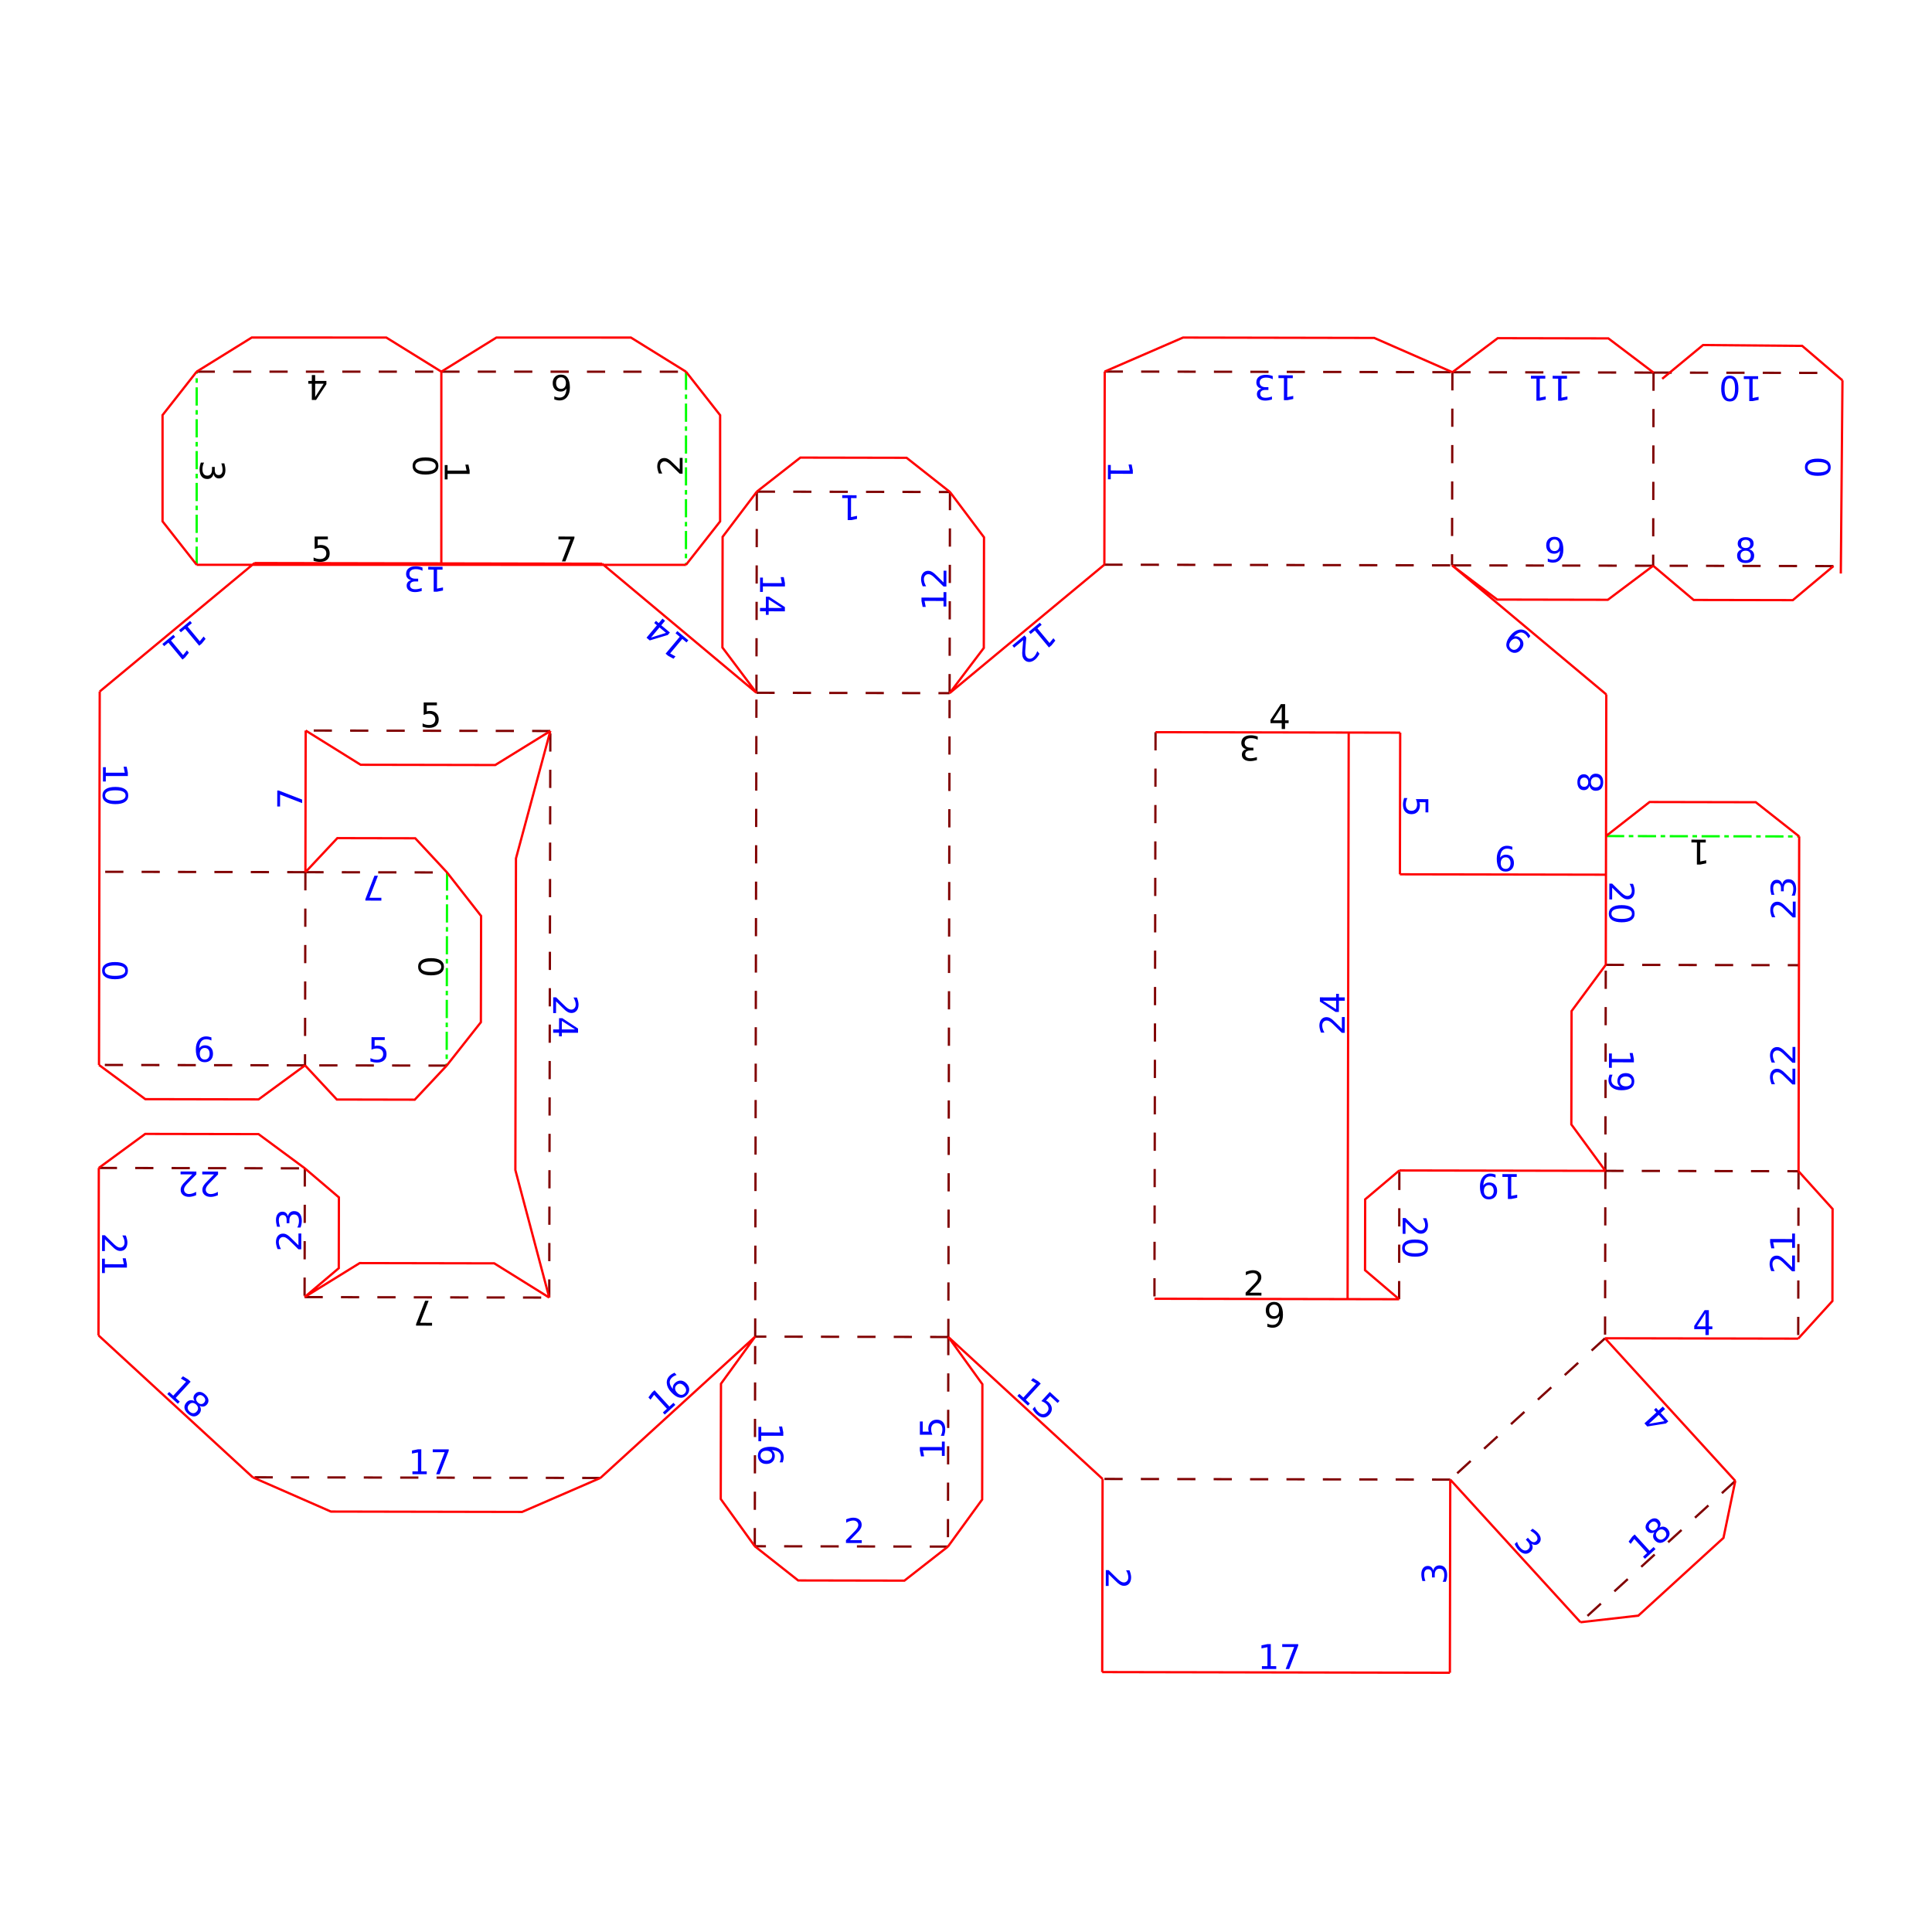 <?xml version="1.0" encoding="UTF-8" standalone="no"?>
<!-- Created with Inkscape (http://www.inkscape.org/) -->

<svg
   version="1.1"
   id="svg2424"
   width="1132"
   height="1132"
   viewBox="0 0 1132 1132"
   sodipodi:docname="C.svg"
   inkscape:version="1.2.2 (732a01da63, 2022-12-09, custom)"
   xmlns:inkscape="http://www.inkscape.org/namespaces/inkscape"
   xmlns:sodipodi="http://sodipodi.sourceforge.net/DTD/sodipodi-0.dtd"
   xmlns="http://www.w3.org/2000/svg"
   xmlns:svg="http://www.w3.org/2000/svg">
  <defs
     id="defs2428" />
  <sodipodi:namedview
     id="namedview2426"
     pagecolor="#ffffff"
     bordercolor="#666666"
     borderopacity="1.0"
     inkscape:showpageshadow="2"
     inkscape:pageopacity="0.0"
     inkscape:pagecheckerboard="0"
     inkscape:deskcolor="#d1d1d1"
     showgrid="false"
     showguides="true"
     inkscape:zoom="0.65852466"
     inkscape:cx="255.11573"
     inkscape:cy="635.51151"
     inkscape:window-width="1920"
     inkscape:window-height="1009"
     inkscape:window-x="0"
     inkscape:window-y="0"
     inkscape:window-maximized="1"
     inkscape:current-layer="g2432">
    <inkscape:page
       x="0"
       y="0"
       id="page2430"
       width="1132"
       height="1132" />
  </sodipodi:namedview>
  <g
     id="g2432"
     inkscape:groupmode="layer"
     inkscape:label="Page 1"
     transform="matrix(1.333,0,0,1.333,0,2.83e-5)">
    <path
       id="path4795"
       style="font-size:15px;font-family:'DejaVu Sans';-inkscape-font-specification:DejaVuSans;fill:#0000ff"
       d="m 581.446,439.858 5.83,3.747 0.007,-3.735 z m -1.29,0.386 0.004,-1.86 7.126,0.014 0.003,-1.56 1.23,0.002 -0.003,1.56 2.578,0.005 -0.003,1.472 -2.578,-0.005 -0.01,4.937 -1.428,-0.003 z m 9.667,11.961 0.01,-5.164 1.245,0.002 -0.013,6.943 -1.245,-0.002 q -0.87,-0.844 -2.332,-2.297 -1.469,-1.46 -1.893,-1.835 -0.797,-0.712 -1.346,-0.991 -0.556,-0.287 -1.091,-0.288 -0.872,-0.002 -1.422,0.612 -0.55,0.607 -0.552,1.588 -10e-4,0.696 0.239,1.473 0.24,0.77 0.729,1.649 l -1.494,-0.003 q -0.357,-0.894 -0.539,-1.671 -0.182,-0.777 -0.18,-1.421 0.003,-1.699 0.855,-2.708 0.852,-1.009 2.272,-1.006 0.674,10e-4 1.281,0.259 0.6,0.25 1.419,0.918 0.212,0.184 1.228,1.167 1.009,0.983 2.829,2.774 z m -337.031,0.288 -5.83,-3.747 -0.007,3.735 z m 1.29,-0.386 -0.004,1.86 -7.126,-0.014 -0.003,1.56 -1.23,-0.002 0.003,-1.56 -2.578,-0.005 0.003,-1.472 2.578,0.005 0.01,-4.937 1.428,0.003 z m -9.667,-11.961 -0.01,5.164 -1.245,-0.002 0.013,-6.943 1.245,0.002 q 0.87,0.844 2.332,2.297 1.469,1.46 1.893,1.835 0.797,0.712 1.346,0.991 0.556,0.287 1.091,0.288 0.872,0.002 1.422,-0.612 0.55,-0.607 0.552,-1.588 0.001,-0.696 -0.239,-1.473 -0.24,-0.769 -0.729,-1.649 l 1.494,0.003 q 0.357,0.894 0.539,1.671 0.182,0.777 0.18,1.421 -0.003,1.699 -0.855,2.708 -0.852,1.009 -2.272,1.006 -0.674,-0.001 -1.281,-0.259 -0.6,-0.25 -1.419,-0.918 -0.212,-0.184 -1.228,-1.167 -1.009,-0.983 -2.829,-2.774 z m 538.978,-51.435 q 0.229,-1.062 0.948,-1.653 0.719,-0.599 1.774,-0.597 1.619,0.003 2.503,1.118 0.884,1.115 0.88,3.166 -10e-4,0.688 -0.142,1.421 -0.133,0.725 -0.406,1.501 l -1.428,-0.003 q 0.36,-0.615 0.545,-1.347 0.185,-0.732 0.186,-1.53 0.003,-1.392 -0.545,-2.118 -0.548,-0.733 -1.595,-0.736 -0.967,-0.002 -1.51,0.678 -0.551,0.673 -0.553,1.881 l -0.002,1.274 -1.216,-0.002 0.003,-1.333 q 0.002,-1.091 -0.429,-1.671 -0.438,-0.579 -1.259,-0.581 -0.842,-0.002 -1.29,0.598 -0.455,0.592 -0.457,1.706 -0.001,0.608 0.129,1.304 0.13,0.696 0.407,1.532 l -1.318,-0.003 q -0.233,-0.843 -0.349,-1.575 -0.116,-0.74 -0.114,-1.392 0.003,-1.685 0.774,-2.665 0.764,-0.98 2.067,-0.977 0.908,0.002 1.537,0.523 0.622,0.521 0.861,1.481 z m 4.626,12.757 0.01,-5.164 1.245,0.002 -0.013,6.943 -1.245,-0.002 q -0.87,-0.844 -2.332,-2.297 -1.469,-1.46 -1.893,-1.835 -0.797,-0.712 -1.346,-0.991 -0.556,-0.287 -1.091,-0.288 -0.872,-0.002 -1.422,0.612 -0.55,0.607 -0.552,1.588 -10e-4,0.696 0.239,1.473 0.24,0.769 0.729,1.649 l -1.494,-0.003 q -0.357,-0.894 -0.539,-1.671 -0.182,-0.777 -0.18,-1.421 0.003,-1.699 0.855,-2.708 0.852,-1.009 2.272,-1.006 0.674,0.001 1.281,0.259 0.6,0.25 1.419,0.918 0.212,0.184 1.228,1.167 1.009,0.983 2.829,2.774 z M 126.551,534.598 q 0.229,-1.062 0.948,-1.653 0.719,-0.599 1.774,-0.597 1.619,0.003 2.503,1.118 0.884,1.115 0.88,3.166 -0.001,0.688 -0.142,1.421 -0.133,0.725 -0.406,1.501 l -1.428,-0.003 q 0.36,-0.615 0.545,-1.347 0.185,-0.732 0.186,-1.53 0.003,-1.392 -0.545,-2.118 -0.548,-0.733 -1.595,-0.736 -0.967,-0.002 -1.51,0.678 -0.551,0.673 -0.553,1.881 l -0.002,1.274 -1.216,-0.002 0.003,-1.333 q 0.002,-1.091 -0.429,-1.671 -0.438,-0.579 -1.259,-0.581 -0.842,-0.002 -1.29,0.598 -0.455,0.592 -0.457,1.706 -10e-4,0.608 0.129,1.304 0.13,0.696 0.407,1.532 l -1.318,-0.003 q -0.233,-0.843 -0.349,-1.575 -0.116,-0.74 -0.115,-1.392 0.003,-1.685 0.774,-2.665 0.764,-0.98 2.067,-0.977 0.908,0.002 1.537,0.523 0.622,0.521 0.861,1.481 z m 4.626,12.757 0.01,-5.164 1.245,0.002 -0.013,6.943 -1.245,-0.002 q -0.87,-0.844 -2.332,-2.297 -1.469,-1.46 -1.893,-1.835 -0.797,-0.712 -1.346,-0.991 -0.556,-0.287 -1.091,-0.288 -0.872,-0.002 -1.422,0.612 -0.55,0.607 -0.552,1.588 -0.001,0.696 0.239,1.473 0.24,0.77 0.729,1.649 l -1.494,-0.003 q -0.357,-0.894 -0.539,-1.671 -0.182,-0.777 -0.18,-1.421 0.003,-1.699 0.855,-2.708 0.852,-1.009 2.272,-1.006 0.674,10e-4 1.281,0.259 0.6,0.25 1.419,0.918 0.212,0.184 1.228,1.167 1.009,0.983 2.829,2.774 z m 656.717,-81.999 0.01,-5.164 1.245,0.002 -0.013,6.943 -1.245,-0.002 q -0.87,-0.844 -2.332,-2.297 -1.469,-1.46 -1.893,-1.835 -0.797,-0.712 -1.346,-0.991 -0.556,-0.287 -1.091,-0.288 -0.872,-0.002 -1.422,0.612 -0.55,0.607 -0.552,1.588 -10e-4,0.696 0.239,1.473 0.24,0.769 0.729,1.649 l -1.494,-0.003 q -0.357,-0.894 -0.539,-1.671 -0.182,-0.777 -0.18,-1.421 0.003,-1.699 0.855,-2.708 0.852,-1.009 2.272,-1.006 0.674,10e-4 1.281,0.259 0.6,0.25 1.419,0.918 0.212,0.184 1.228,1.167 1.009,0.983 2.829,2.774 z m -0.018,9.54 0.01,-5.164 1.245,0.002 -0.013,6.943 -1.245,-0.002 q -0.87,-0.844 -2.332,-2.297 -1.469,-1.46 -1.893,-1.835 -0.797,-0.712 -1.346,-0.991 -0.556,-0.287 -1.091,-0.288 -0.872,-0.002 -1.422,0.612 -0.55,0.607 -0.552,1.588 -10e-4,0.696 0.239,1.473 0.24,0.769 0.729,1.649 l -1.494,-0.003 q -0.357,-0.894 -0.539,-1.671 -0.182,-0.777 -0.18,-1.421 0.003,-1.699 0.855,-2.708 0.852,-1.009 2.272,-1.006 0.674,10e-4 1.281,0.259 0.6,0.25 1.419,0.918 0.212,0.184 1.228,1.167 1.009,0.983 2.829,2.774 z m -703.348,41.299 -5.164,-0.01 0.002,-1.245 6.943,0.013 -0.002,1.245 q -0.844,0.87 -2.297,2.332 -1.46,1.469 -1.835,1.893 -0.712,0.797 -0.991,1.346 -0.287,0.556 -0.288,1.091 -0.002,0.872 0.612,1.422 0.607,0.55 1.588,0.552 0.696,10e-4 1.473,-0.239 0.77,-0.24 1.649,-0.729 l -0.003,1.494 q -0.894,0.357 -1.671,0.539 -0.777,0.182 -1.421,0.18 -1.699,-0.003 -2.708,-0.855 -1.009,-0.852 -1.006,-2.272 0.001,-0.674 0.259,-1.281 0.25,-0.6 0.918,-1.419 0.184,-0.212 1.167,-1.228 0.983,-1.009 2.774,-2.829 z m 9.54,0.018 -5.164,-0.01 0.002,-1.245 6.943,0.013 -0.002,1.245 q -0.844,0.87 -2.297,2.332 -1.46,1.469 -1.835,1.893 -0.712,0.797 -0.991,1.346 -0.287,0.556 -0.288,1.091 -0.002,0.872 0.612,1.422 0.607,0.55 1.588,0.552 0.696,0.001 1.473,-0.239 0.77,-0.24 1.649,-0.729 l -0.003,1.494 q -0.894,0.357 -1.671,0.539 -0.777,0.182 -1.421,0.18 -1.699,-0.003 -2.708,-0.855 -1.009,-0.852 -1.006,-2.272 0.001,-0.674 0.259,-1.281 0.25,-0.6 0.918,-1.419 0.184,-0.212 1.167,-1.228 0.983,-1.009 2.774,-2.829 z m 693.666,32.292 0.005,-2.417 -8.342,-0.016 0.522,2.63 -1.348,-0.003 -0.522,-2.616 0.003,-1.479 9.69,0.019 0.005,-2.417 1.245,0.002 -0.012,6.299 z m -0.017,8.522 0.01,-5.164 1.245,0.002 -0.013,6.943 -1.245,-0.002 q -0.87,-0.844 -2.332,-2.297 -1.469,-1.46 -1.893,-1.835 -0.797,-0.712 -1.346,-0.991 -0.556,-0.287 -1.091,-0.288 -0.872,-0.002 -1.422,0.612 -0.55,0.607 -0.552,1.588 -10e-4,0.696 0.239,1.473 0.24,0.77 0.729,1.649 l -1.494,-0.003 q -0.357,-0.894 -0.539,-1.671 -0.182,-0.777 -0.18,-1.421 0.003,-1.699 0.855,-2.708 0.852,-1.009 2.272,-1.006 0.674,0.001 1.281,0.259 0.6,0.25 1.419,0.918 0.212,0.184 1.228,1.167 1.009,0.983 2.829,2.774 z m -741.619,-3.763 -0.005,2.417 8.342,0.016 -0.522,-2.63 1.348,0.003 0.522,2.616 -0.003,1.479 -9.69,-0.019 -0.005,2.417 -1.245,-0.002 0.012,-6.299 z m 0.017,-8.522 -0.01,5.164 -1.245,-0.002 0.013,-6.943 1.245,0.002 q 0.87,0.844 2.332,2.297 1.469,1.46 1.893,1.835 0.797,0.712 1.346,0.991 0.556,0.287 1.091,0.288 0.872,0.002 1.422,-0.612 0.55,-0.607 0.552,-1.588 0.001,-0.696 -0.239,-1.473 -0.24,-0.77 -0.729,-1.649 l 1.494,0.003 q 0.357,0.894 0.539,1.671 0.182,0.777 0.18,1.421 -0.003,1.699 -0.855,2.708 -0.852,1.009 -2.272,1.006 -0.674,-10e-4 -1.281,-0.259 -0.6,-0.25 -1.419,-0.918 -0.212,-0.184 -1.228,-1.167 -1.009,-0.983 -2.829,-2.774 z M 717.322,401.629 q 0.002,-1.143 -1.125,-1.723 -1.119,-0.573 -3.375,-0.578 -2.249,-0.004 -3.378,0.565 -1.122,0.576 -1.124,1.719 -0.002,1.15 1.117,1.723 1.127,0.581 3.375,0.585 2.256,0.004 3.378,-0.572 1.129,-0.569 1.131,-1.719 z m 1.172,0.002 q -0.004,1.838 -1.463,2.802 -1.452,0.971 -4.221,0.966 -2.761,-0.005 -4.217,-0.982 -1.448,-0.97 -1.445,-2.808 0.004,-1.838 1.456,-2.81 1.459,-0.964 4.221,-0.959 2.769,0.005 4.217,0.975 1.456,0.977 1.452,2.815 z m -9.866,-11.449 -0.01,5.164 -1.245,-0.002 0.013,-6.943 1.245,0.002 q 0.87,0.844 2.332,2.297 1.469,1.46 1.893,1.835 0.797,0.712 1.346,0.991 0.556,0.287 1.091,0.288 0.872,0.002 1.422,-0.612 0.55,-0.607 0.552,-1.588 0.001,-0.696 -0.239,-1.473 -0.24,-0.77 -0.729,-1.649 l 1.494,0.003 q 0.357,0.894 0.539,1.671 0.182,0.777 0.18,1.421 -0.003,1.699 -0.855,2.708 -0.852,1.009 -2.272,1.006 -0.674,-0.001 -1.281,-0.259 -0.6,-0.25 -1.419,-0.918 -0.212,-0.184 -1.228,-1.167 -1.009,-0.983 -2.829,-2.774 z M 626.482,548.613 q 0.002,-1.143 -1.125,-1.723 -1.119,-0.573 -3.375,-0.578 -2.249,-0.004 -3.378,0.565 -1.122,0.576 -1.124,1.719 -0.002,1.15 1.117,1.723 1.127,0.581 3.375,0.585 2.256,0.004 3.378,-0.572 1.129,-0.569 1.131,-1.719 z m 1.172,0.002 q -0.004,1.838 -1.463,2.802 -1.452,0.971 -4.221,0.966 -2.761,-0.005 -4.217,-0.982 -1.448,-0.97 -1.445,-2.808 0.004,-1.838 1.456,-2.81 1.459,-0.964 4.221,-0.959 2.769,0.005 4.217,0.975 1.456,0.977 1.452,2.815 z m -9.866,-11.448 -0.01,5.164 -1.245,-0.002 0.013,-6.943 1.245,0.002 q 0.87,0.844 2.332,2.297 1.469,1.46 1.893,1.835 0.797,0.712 1.346,0.991 0.556,0.287 1.091,0.288 0.872,0.002 1.422,-0.612 0.55,-0.607 0.552,-1.588 10e-4,-0.696 -0.239,-1.473 -0.24,-0.77 -0.729,-1.649 l 1.494,0.003 q 0.357,0.894 0.539,1.671 0.182,0.777 0.18,1.421 -0.003,1.699 -0.855,2.708 -0.852,1.009 -2.272,1.006 -0.674,-10e-4 -1.281,-0.259 -0.6,-0.25 -1.419,-0.918 -0.212,-0.184 -1.228,-1.167 -1.009,-0.983 -2.829,-2.774 z m 89.663,-64.791 1.348,0.003 q -0.265,0.556 -0.405,1.127 -0.14,0.571 -0.141,1.12 -0.003,1.465 0.977,2.236 0.987,0.778 2.994,0.892 -0.629,-0.426 -0.965,-1.079 -0.336,-0.652 -0.334,-1.444 0.003,-1.641 0.994,-2.598 0.998,-0.95 2.719,-0.947 1.685,0.003 2.701,1.001 1.016,0.998 1.013,2.653 -0.004,1.897 -1.463,2.89 -1.452,1.001 -4.221,0.995 -2.585,-0.005 -4.128,-1.238 -1.536,-1.226 -1.532,-3.299 0.001,-0.557 0.112,-1.128 0.111,-0.571 0.332,-1.186 z m 4.631,2.953 q -0.002,0.996 0.678,1.576 0.68,0.587 1.867,0.59 1.179,0.002 1.861,-0.582 0.69,-0.577 0.692,-1.573 0.002,-0.996 -0.685,-1.583 -0.68,-0.58 -1.859,-0.582 -1.187,-0.002 -1.869,0.575 -0.682,0.585 -0.684,1.581 z m -3.594,-12.279 -0.005,2.417 8.342,0.016 -0.522,-2.63 1.348,0.003 0.522,2.616 -0.003,1.479 -9.69,-0.019 -0.005,2.417 -1.245,-0.002 0.012,-6.299 z m -51.122,53.237 -0.003,1.348 q -0.556,-0.265 -1.127,-0.405 -0.571,-0.14 -1.12,-0.141 -1.465,-0.003 -2.236,0.977 -0.778,0.987 -0.892,2.994 0.426,-0.629 1.079,-0.965 0.652,-0.336 1.444,-0.334 1.641,0.003 2.598,0.994 0.95,0.998 0.947,2.719 -0.003,1.685 -1.001,2.701 -0.998,1.016 -2.653,1.013 -1.897,-0.004 -2.89,-1.463 -1.001,-1.452 -0.995,-4.221 0.005,-2.585 1.238,-4.128 1.226,-1.536 3.299,-1.532 0.557,10e-4 1.128,0.112 0.571,0.111 1.186,0.332 z m -2.953,4.631 q -0.996,-0.002 -1.576,0.678 -0.587,0.68 -0.59,1.867 -0.002,1.179 0.582,1.861 0.577,0.69 1.573,0.692 0.996,0.002 1.583,-0.685 0.58,-0.68 0.582,-1.859 0.002,-1.187 -0.575,-1.869 -0.585,-0.682 -1.581,-0.684 z m 12.279,-3.594 -2.417,-0.005 -0.016,8.342 2.63,-0.522 -0.003,1.348 -2.616,0.522 -1.479,-0.003 0.019,-9.69 -2.417,-0.005 0.002,-1.245 6.299,0.012 z m 62.03,155.615 q -0.779,0.711 -0.848,1.538 -0.063,0.821 0.603,1.552 0.667,0.73 1.491,0.742 0.829,0.007 1.608,-0.705 0.779,-0.711 0.847,-1.538 0.064,-0.832 -0.598,-1.557 -0.667,-0.73 -1.496,-0.737 -0.824,-0.011 -1.608,0.705 z m -1.517,0.532 q -0.861,0.469 -1.696,0.348 -0.829,-0.126 -1.461,-0.818 -0.884,-0.968 -0.711,-2.158 0.179,-1.195 1.379,-2.291 1.206,-1.101 2.407,-1.166 1.201,-0.065 2.085,0.903 0.632,0.692 0.677,1.534 0.05,0.837 -0.49,1.647 0.958,-0.537 1.885,-0.402 0.932,0.13 1.639,0.904 1.072,1.174 0.925,2.458 -0.141,1.279 -1.477,2.499 -1.336,1.22 -2.628,1.249 -1.287,0.025 -2.359,-1.149 -0.706,-0.773 -0.752,-1.714 -0.045,-0.94 0.576,-1.845 z m -1.976,-1.36 q 0.573,0.627 1.283,0.623 0.716,-0.009 1.424,-0.656 0.703,-0.642 0.777,-1.354 0.079,-0.717 -0.494,-1.344 -0.573,-0.627 -1.294,-0.614 -0.716,0.009 -1.419,0.651 -0.709,0.647 -0.782,1.359 -0.068,0.707 0.504,1.335 z m -3.037,12.136 1.785,-1.63 -5.625,-6.16 -1.586,2.162 -0.909,-0.995 1.575,-2.153 1.093,-0.998 6.534,7.156 1.785,-1.63 0.84,0.919 -4.651,4.247 z M 86.207,617.356 q -0.776,-0.714 -1.605,-0.711 -0.824,0.008 -1.493,0.736 -0.67,0.728 -0.609,1.549 0.065,0.827 0.842,1.541 0.776,0.714 1.605,0.711 0.834,-0.009 1.499,-0.731 0.67,-0.728 0.604,-1.554 -0.06,-0.822 -0.842,-1.541 z m -0.662,-1.465 q -0.542,-0.817 -0.494,-1.659 0.053,-0.837 0.688,-1.527 0.888,-0.965 2.088,-0.895 1.206,0.074 2.402,1.175 1.202,1.106 1.371,2.296 0.169,1.19 -0.719,2.155 -0.635,0.69 -1.47,0.807 -0.829,0.123 -1.683,-0.345 0.618,0.907 0.564,1.843 -0.049,0.94 -0.758,1.711 -1.076,1.17 -2.368,1.135 -1.287,-0.029 -2.618,-1.254 -1.331,-1.225 -1.473,-2.51 -0.136,-1.28 0.94,-2.449 0.709,-0.771 1.642,-0.898 0.933,-0.127 1.888,0.414 z m 1.183,-2.086 q -0.575,0.625 -0.51,1.333 0.071,0.712 0.777,1.362 0.701,0.645 1.416,0.656 0.721,0.017 1.297,-0.608 0.575,-0.625 0.499,-1.343 -0.071,-0.712 -0.772,-1.357 -0.706,-0.65 -1.422,-0.661 -0.71,-0.007 -1.286,0.618 z m -12.354,-1.972 1.779,1.637 5.649,-6.139 -2.292,-1.392 0.913,-0.992 2.281,1.383 1.089,1.002 -6.562,7.13 1.779,1.637 -0.843,0.916 -4.635,-4.265 z m 489.231,110.853 7.031,0.014 -0.001,0.63 -3.99,10.297 -1.545,-0.003 3.754,-9.683 -5.251,-0.01 z m -8.929,9.673 2.417,0.005 0.016,-8.342 -2.63,0.522 0.003,-1.348 2.616,-0.522 1.479,0.003 -0.019,9.69 2.417,0.005 -0.002,1.245 -6.299,-0.012 z m -364.467,-95.298 7.031,0.014 -0.001,0.63 -3.99,10.297 -1.545,-0.003 3.754,-9.683 -5.251,-0.01 z m -8.929,9.673 2.417,0.005 0.016,-8.342 -2.63,0.522 0.003,-1.348 2.616,-0.522 1.479,0.003 -0.019,9.69 2.417,0.005 -0.002,1.245 -6.299,-0.012 z m 158.117,-6.894 q 0.002,-0.996 -0.678,-1.583 -0.68,-0.58 -1.867,-0.582 -1.179,-0.002 -1.869,0.575 -0.682,0.585 -0.684,1.581 -0.002,0.996 0.678,1.576 0.687,0.587 1.867,0.59 1.187,0.002 1.869,-0.582 0.682,-0.577 0.684,-1.573 z m 4.631,2.946 -1.348,-0.003 q 0.265,-0.556 0.405,-1.127 0.14,-0.564 0.141,-1.12 0.003,-1.465 -0.984,-2.243 -0.987,-0.771 -2.987,-0.885 0.636,0.433 0.972,1.086 0.343,0.653 0.341,1.436 -0.003,1.648 -1.008,2.598 -0.998,0.958 -2.719,0.954 -1.685,-0.003 -2.701,-1.001 -1.016,-0.998 -1.013,-2.653 0.004,-1.897 1.456,-2.898 1.459,-1.001 4.221,-0.995 2.593,0.005 4.128,1.238 1.543,1.233 1.539,3.306 -10e-4,0.557 -0.112,1.12 -0.111,0.571 -0.332,1.186 z m -9.418,-15.586 -0.005,2.417 8.342,0.016 -0.522,-2.63 1.348,0.003 0.522,2.616 -0.003,1.479 -9.69,-0.019 -0.005,2.417 -1.245,-0.002 0.012,-6.299 z m -37.172,-18.415 q -0.736,0.672 -0.709,1.57 0.032,0.893 0.832,1.769 0.795,0.871 1.687,0.989 0.892,0.108 1.628,-0.564 0.736,-0.672 0.704,-1.565 -0.032,-0.904 -0.827,-1.774 -0.8,-0.876 -1.692,-0.984 -0.887,-0.113 -1.622,0.559 z m -0.957,-5.404 0.909,0.995 q -0.589,0.181 -1.105,0.463 -0.51,0.278 -0.921,0.653 -1.082,0.988 -0.988,2.241 0.099,1.249 1.366,2.799 -0.111,-0.762 0.144,-1.45 0.249,-0.694 0.828,-1.222 1.217,-1.111 2.597,-1.012 1.38,0.089 2.541,1.36 1.136,1.244 1.087,2.667 -0.049,1.423 -1.271,2.54 -1.401,1.279 -3.12,0.885 -1.724,-0.4 -3.586,-2.439 -1.748,-1.915 -1.877,-3.88 -0.133,-1.971 1.397,-3.369 0.411,-0.375 0.902,-0.674 0.496,-0.304 1.098,-0.557 z m -5.125,17.474 1.785,-1.63 -5.625,-6.16 -1.586,2.162 -0.909,-0.995 1.575,-2.153 1.093,-0.998 6.534,7.156 1.785,-1.63 0.84,0.919 -4.651,4.247 z m 112.972,9.772 0.011,-5.808 1.245,0.002 -0.009,4.453 2.681,0.005 q -0.109,-0.322 -0.16,-0.645 -0.058,-0.322 -0.057,-0.645 0.004,-1.831 1.009,-2.898 1.005,-1.067 2.719,-1.064 1.765,0.003 2.744,1.104 0.972,1.101 0.968,3.1 -10e-4,0.688 -0.12,1.406 -0.119,0.71 -0.354,1.471 l -1.487,-0.003 q 0.36,-0.658 0.537,-1.361 0.177,-0.703 0.179,-1.486 0.002,-1.267 -0.663,-2.008 -0.665,-0.741 -1.808,-0.743 -1.143,-0.002 -1.811,0.736 -0.668,0.738 -0.67,2.006 -0.001,0.593 0.13,1.187 0.131,0.586 0.408,1.202 z m 9.672,9.317 0.005,-2.417 -8.342,-0.016 0.522,2.63 -1.348,-0.003 -0.522,-2.616 0.003,-1.479 9.69,0.019 0.005,-2.417 1.245,0.002 -0.012,6.299 z m 47.44,-28.124 4.274,3.933 -0.843,0.916 -3.277,-3.015 -1.815,1.973 q 0.312,0.137 0.583,0.318 0.277,0.175 0.514,0.393 1.347,1.24 1.455,2.702 0.107,1.462 -1.053,2.724 -1.195,1.299 -2.668,1.277 -1.468,-0.027 -2.939,-1.381 -0.507,-0.466 -0.955,-1.038 -0.443,-0.567 -0.845,-1.256 l 1.007,-1.094 q 0.242,0.71 0.64,1.316 0.398,0.605 0.975,1.136 0.932,0.858 1.928,0.868 0.996,0.011 1.769,-0.83 0.774,-0.841 0.681,-1.832 -0.093,-0.991 -1.025,-1.849 -0.437,-0.402 -0.962,-0.706 -0.52,-0.3 -1.162,-0.512 z m -13.404,0.834 1.779,1.637 5.649,-6.139 -2.292,-1.392 0.913,-0.992 2.281,1.383 1.089,1.002 -6.562,7.13 1.779,1.637 -0.843,0.916 -4.635,-4.265 z M 343.71,267.238 l -5.83,-3.747 -0.007,3.735 z m 1.29,-0.386 -0.004,1.86 -7.126,-0.014 -0.003,1.56 -1.23,-0.002 0.003,-1.56 -2.578,-0.005 0.003,-1.472 2.578,0.005 0.01,-4.937 1.428,0.003 z m -9.665,-12.979 -0.005,2.417 8.342,0.016 -0.522,-2.63 1.348,0.003 0.522,2.616 -0.003,1.48 -9.69,-0.019 -0.005,2.417 -1.245,-0.002 0.012,-6.299 z m -49.202,26.387 6.611,-2.08 -2.865,-2.397 z m -0.529,1.238 -1.427,-1.194 4.573,-5.466 -1.197,-1.001 0.79,-0.944 1.197,1.001 1.654,-1.977 1.129,0.945 -1.654,1.977 3.786,3.168 -0.916,1.095 z m 16.158,0.885 -1.854,-1.551 -5.353,6.398 2.355,1.283 -0.865,1.034 -2.344,-1.273 -1.135,-0.949 6.218,-7.432 -1.854,-1.551 0.799,-0.955 4.831,4.042 z M 554.474,170.837 q -1.062,-0.229 -1.653,-0.948 -0.599,-0.719 -0.597,-1.774 0.003,-1.619 1.118,-2.503 1.115,-0.884 3.166,-0.88 0.688,10e-4 1.421,0.142 0.725,0.133 1.501,0.406 l -0.003,1.428 q -0.615,-0.36 -1.347,-0.545 -0.732,-0.185 -1.53,-0.186 -1.392,-0.003 -2.118,0.545 -0.733,0.548 -0.736,1.595 -0.002,0.967 0.678,1.51 0.673,0.551 1.881,0.553 l 1.274,0.002 -0.002,1.216 -1.333,-0.003 q -1.091,-0.002 -1.671,0.429 -0.579,0.438 -0.581,1.259 -0.002,0.842 0.598,1.29 0.592,0.455 1.706,0.457 0.608,0.001 1.304,-0.129 0.696,-0.13 1.532,-0.407 l -0.003,1.318 q -0.843,0.233 -1.575,0.349 -0.74,0.116 -1.392,0.115 -1.685,-0.003 -2.665,-0.774 -0.98,-0.764 -0.977,-2.067 0.002,-0.908 0.523,-1.537 0.521,-0.622 1.481,-0.861 z m 13.775,-4.624 -2.417,-0.005 -0.016,8.342 2.63,-0.522 -0.003,1.348 -2.616,0.522 -1.479,-0.003 0.019,-9.69 -2.417,-0.005 0.002,-1.245 6.299,0.012 z m -387.499,88.802 q -1.062,-0.229 -1.653,-0.948 -0.599,-0.719 -0.597,-1.774 0.003,-1.619 1.118,-2.503 1.115,-0.884 3.166,-0.88 0.688,0.001 1.421,0.142 0.725,0.133 1.501,0.406 l -0.003,1.428 q -0.615,-0.36 -1.347,-0.545 -0.732,-0.185 -1.53,-0.186 -1.392,-0.003 -2.118,0.545 -0.733,0.548 -0.736,1.595 -0.002,0.967 0.678,1.51 0.673,0.551 1.881,0.553 l 1.274,0.002 -0.002,1.216 -1.333,-0.003 q -1.091,-0.002 -1.671,0.429 -0.579,0.438 -0.581,1.259 -0.002,0.842 0.598,1.29 0.592,0.455 1.706,0.457 0.608,0.001 1.304,-0.129 0.696,-0.131 1.532,-0.407 l -0.003,1.318 q -0.843,0.233 -1.575,0.349 -0.74,0.116 -1.392,0.114 -1.685,-0.003 -2.665,-0.774 -0.98,-0.764 -0.977,-2.067 0.002,-0.908 0.523,-1.537 0.521,-0.622 1.481,-0.861 z m 13.775,-4.624 -2.417,-0.005 -0.016,8.342 2.63,-0.522 -0.003,1.348 -2.616,0.522 -1.479,-0.003 0.019,-9.69 -2.417,-0.005 0.002,-1.245 6.299,0.012 z m 220.216,5.625 0.01,-5.164 1.245,0.002 -0.013,6.943 -1.245,-0.002 q -0.87,-0.844 -2.332,-2.297 -1.469,-1.46 -1.893,-1.835 -0.797,-0.712 -1.346,-0.991 -0.556,-0.287 -1.091,-0.288 -0.872,-0.002 -1.422,0.612 -0.55,0.607 -0.552,1.588 -10e-4,0.696 0.239,1.473 0.24,0.77 0.729,1.649 l -1.494,-0.003 q -0.357,-0.894 -0.539,-1.671 -0.182,-0.777 -0.18,-1.421 0.003,-1.699 0.855,-2.708 0.852,-1.009 2.272,-1.006 0.674,0.001 1.281,0.259 0.6,0.25 1.419,0.918 0.212,0.184 1.228,1.167 1.009,0.983 2.829,2.774 z m -0.02,10.558 0.005,-2.417 -8.342,-0.016 0.522,2.63 -1.348,-0.003 -0.522,-2.616 0.003,-1.479 9.69,0.019 0.005,-2.417 1.245,0.002 -0.012,6.299 z m 35.017,14.822 -3.973,3.298 -0.795,-0.958 5.343,-4.435 0.795,0.958 q -0.091,1.209 -0.272,3.262 -0.181,2.064 -0.197,2.629 -0.037,1.068 0.1,1.668 0.136,0.611 0.477,1.022 0.557,0.671 1.381,0.7 0.819,0.034 1.574,-0.592 0.535,-0.444 0.978,-1.126 0.437,-0.677 0.8,-1.616 l 0.954,1.15 q -0.458,0.847 -0.939,1.484 -0.48,0.637 -0.976,1.048 -1.307,1.085 -2.628,1.077 -1.32,-0.008 -2.228,-1.101 -0.43,-0.518 -0.621,-1.15 -0.192,-0.621 -0.203,-1.678 0.005,-0.28 0.11,-1.691 0.11,-1.405 0.32,-3.949 z m 8.124,-6.743 -1.86,1.544 5.328,6.419 1.686,-2.085 0.861,1.037 -1.675,2.076 -1.138,0.945 -6.189,-7.456 -1.86,1.544 -0.795,-0.958 4.847,-4.023 z m 221.371,-108.226 -2.417,-0.005 -0.016,8.342 2.63,-0.522 -0.003,1.348 -2.616,0.522 -1.479,-0.003 0.019,-9.69 -2.417,-0.005 0.002,-1.245 6.299,0.012 z m 9.54,0.018 -2.417,-0.005 -0.016,8.342 2.63,-0.522 -0.003,1.348 -2.616,0.522 -1.479,-0.003 0.019,-9.69 -2.417,-0.005 0.002,-1.245 6.299,0.012 z m -611.765,113.541 -1.86,1.544 5.328,6.419 1.686,-2.085 0.861,1.037 -1.675,2.076 -1.138,0.945 -6.189,-7.456 -1.86,1.544 -0.795,-0.958 4.847,-4.023 z m 7.341,-6.093 -1.86,1.544 5.328,6.419 1.686,-2.085 0.861,1.037 -1.675,2.076 -1.138,0.945 -6.189,-7.456 -1.86,1.544 -0.795,-0.958 4.847,-4.023 z M 760.327,175.299 q 1.143,0.002 1.723,-1.125 0.573,-1.12 0.578,-3.375 0.004,-2.249 -0.565,-3.378 -0.576,-1.122 -1.719,-1.124 -1.15,-0.002 -1.723,1.117 -0.581,1.127 -0.585,3.375 -0.004,2.256 0.572,3.378 0.569,1.129 1.719,1.131 z m -0.002,1.172 q -1.838,-0.004 -2.802,-1.463 -0.971,-1.452 -0.966,-4.221 0.005,-2.761 0.982,-4.217 0.97,-1.448 2.808,-1.445 1.838,0.004 2.81,1.456 0.964,1.459 0.959,4.221 -0.005,2.769 -0.975,4.217 -0.977,1.456 -2.815,1.452 z m 12.467,-9.864 -2.417,-0.005 -0.016,8.342 2.63,-0.522 -0.003,1.348 -2.616,0.522 -1.479,-0.003 0.019,-9.69 -2.417,-0.005 0.002,-1.245 6.299,0.012 z M 55.206,349.683 q 0.002,-1.143 -1.125,-1.723 -1.119,-0.573 -3.375,-0.578 -2.249,-0.004 -3.378,0.565 -1.122,0.576 -1.124,1.719 -0.002,1.15 1.117,1.723 1.127,0.581 3.375,0.585 2.256,0.004 3.378,-0.572 1.129,-0.569 1.131,-1.719 z m 1.172,0.002 q -0.004,1.838 -1.463,2.802 -1.452,0.971 -4.221,0.966 -2.761,-0.005 -4.217,-0.982 -1.448,-0.97 -1.445,-2.808 0.004,-1.838 1.456,-2.81 1.459,-0.964 4.221,-0.959 2.769,0.005 4.217,0.975 1.456,0.977 1.452,2.815 z m -9.864,-12.467 -0.005,2.417 8.342,0.016 -0.522,-2.63 1.348,0.003 0.522,2.616 -0.003,1.479 -9.69,-0.019 -0.005,2.417 -1.245,-0.002 0.012,-6.299 z m 633.812,-90.36 0.003,-1.348 q 0.556,0.265 1.127,0.405 0.571,0.14 1.12,0.141 1.465,0.003 2.236,-0.977 0.778,-0.987 0.892,-2.994 -0.426,0.629 -1.079,0.965 -0.652,0.336 -1.444,0.334 -1.641,-0.003 -2.598,-0.994 -0.95,-0.998 -0.947,-2.719 0.003,-1.685 1.001,-2.701 0.998,-1.016 2.653,-1.013 1.897,0.004 2.89,1.463 1.001,1.452 0.995,4.221 -0.005,2.585 -1.238,4.128 -1.226,1.536 -3.299,1.532 -0.557,-10e-4 -1.128,-0.112 -0.571,-0.111 -1.186,-0.332 z m 2.953,-4.631 q 0.996,0.002 1.576,-0.678 0.587,-0.68 0.59,-1.867 0.002,-1.179 -0.582,-1.861 -0.577,-0.69 -1.573,-0.692 -0.996,-0.002 -1.583,0.685 -0.58,0.68 -0.582,1.859 -0.002,1.187 0.575,1.869 0.585,0.682 1.581,0.684 z m -10.615,37.33 -0.865,1.034 q -0.258,-0.559 -0.607,-1.033 -0.349,-0.473 -0.77,-0.826 -1.123,-0.94 -2.343,-0.681 -1.23,0.26 -2.602,1.729 0.73,-0.211 1.446,-0.051 0.716,0.16 1.323,0.667 1.258,1.053 1.36,2.427 0.091,1.375 -1.013,2.695 -1.081,1.292 -2.498,1.434 -1.417,0.142 -2.687,-0.92 -1.455,-1.217 -1.284,-2.974 0.161,-1.756 1.937,-3.88 1.659,-1.983 3.594,-2.379 1.925,-0.395 3.515,0.935 0.427,0.357 0.795,0.808 0.368,0.451 0.699,1.014 z m -5.233,1.667 q -0.764,-0.639 -1.645,-0.488 -0.886,0.146 -1.648,1.056 -0.757,0.904 -0.744,1.803 0.002,0.899 0.766,1.538 0.764,0.639 1.655,0.487 0.881,-0.151 1.638,-1.056 0.761,-0.91 0.755,-1.804 -0.012,-0.898 -0.776,-1.538 z m 99.871,-39.163 q -1.055,-0.002 -1.664,0.561 -0.602,0.563 -0.604,1.552 -0.002,0.989 0.598,1.554 0.607,0.565 1.662,0.567 1.055,0.002 1.664,-0.561 0.609,-0.57 0.611,-1.552 0.002,-0.989 -0.605,-1.554 -0.6,-0.565 -1.661,-0.567 z m -1.478,-0.633 q -0.952,-0.236 -1.485,-0.889 -0.526,-0.653 -0.524,-1.59 0.003,-1.311 0.934,-2.071 0.939,-0.76 2.565,-0.757 1.633,0.003 2.562,0.767 0.929,0.764 0.926,2.075 -0.002,0.938 -0.538,1.588 -0.529,0.651 -1.474,0.883 1.069,0.251 1.661,0.977 0.599,0.726 0.597,1.774 -0.003,1.589 -0.979,2.437 -0.968,0.848 -2.778,0.844 -1.809,-0.004 -2.782,-0.855 -0.965,-0.851 -0.962,-2.441 0.002,-1.047 0.604,-1.771 0.602,-0.724 1.672,-0.971 z m -0.537,-2.337 q -0.002,0.85 0.525,1.327 0.534,0.477 1.493,0.479 0.952,0.002 1.488,-0.473 0.543,-0.475 0.545,-1.325 0.002,-0.85 -0.539,-1.327 -0.534,-0.477 -1.486,-0.479 -0.959,-0.002 -1.495,0.473 -0.528,0.475 -0.53,1.325 z m -66.006,104.735 q -0.002,1.055 0.561,1.664 0.563,0.602 1.552,0.604 0.989,0.002 1.554,-0.598 0.565,-0.607 0.567,-1.661 0.002,-1.055 -0.561,-1.664 -0.57,-0.609 -1.552,-0.611 -0.989,-0.002 -1.554,0.605 -0.565,0.599 -0.567,1.661 z m -0.633,1.478 q -0.236,0.952 -0.889,1.485 -0.653,0.526 -1.59,0.524 -1.311,-0.003 -2.071,-0.934 -0.76,-0.939 -0.757,-2.565 0.003,-1.633 0.767,-2.562 0.764,-0.929 2.075,-0.926 0.938,0.002 1.588,0.538 0.651,0.529 0.883,1.474 0.251,-1.069 0.977,-1.661 0.726,-0.599 1.774,-0.597 1.589,0.003 2.437,0.979 0.848,0.968 0.844,2.778 -0.003,1.809 -0.855,2.782 -0.851,0.965 -2.441,0.962 -1.047,-0.002 -1.771,-0.604 -0.724,-0.602 -0.971,-1.672 z m -2.337,0.537 q 0.85,0.002 1.327,-0.525 0.477,-0.534 0.479,-1.493 0.002,-0.952 -0.473,-1.488 -0.475,-0.543 -1.325,-0.545 -0.85,-0.002 -1.327,0.539 -0.477,0.534 -0.479,1.486 -0.002,0.959 0.473,1.495 0.475,0.528 1.325,0.53 z m -528.681,50.026 -7.031,-0.014 0.001,-0.63 3.99,-10.297 1.545,0.003 -3.754,9.683 5.251,0.01 z m -45.77,-41.368 0.014,-7.031 0.63,10e-4 10.297,3.99 -0.003,1.545 -9.683,-3.754 -0.01,5.251 z M 89.985,460.626 q -0.996,-0.002 -1.583,0.678 -0.58,0.68 -0.582,1.867 -0.002,1.179 0.575,1.869 0.585,0.682 1.581,0.684 0.996,0.002 1.576,-0.678 0.587,-0.687 0.59,-1.867 0.002,-1.187 -0.582,-1.869 -0.577,-0.682 -1.573,-0.684 z m 2.946,-4.631 -0.003,1.348 q -0.556,-0.265 -1.127,-0.405 -0.564,-0.14 -1.12,-0.141 -1.465,-0.003 -2.243,0.984 -0.771,0.987 -0.885,2.987 0.433,-0.636 1.086,-0.972 0.653,-0.343 1.436,-0.341 1.648,0.003 2.598,1.008 0.958,0.998 0.954,2.719 -0.003,1.685 -1.001,2.701 -0.998,1.016 -2.653,1.013 -1.897,-0.004 -2.898,-1.456 -1.001,-1.459 -0.995,-4.221 0.005,-2.593 1.238,-4.128 1.233,-1.543 3.306,-1.539 0.557,0.001 1.12,0.112 0.571,0.111 1.186,0.332 z M 661.806,376.835 q -0.996,-0.002 -1.583,0.678 -0.58,0.68 -0.582,1.867 -0.002,1.179 0.575,1.869 0.585,0.682 1.581,0.684 0.996,0.002 1.576,-0.678 0.587,-0.687 0.59,-1.867 0.002,-1.187 -0.582,-1.869 -0.577,-0.682 -1.573,-0.684 z m 2.946,-4.631 -0.003,1.348 q -0.556,-0.265 -1.127,-0.405 -0.564,-0.14 -1.12,-0.141 -1.465,-0.003 -2.243,0.984 -0.771,0.987 -0.885,2.987 0.433,-0.636 1.086,-0.972 0.653,-0.343 1.436,-0.341 1.648,0.003 2.598,1.008 0.958,0.998 0.954,2.719 -0.003,1.685 -1.001,2.701 -0.998,1.016 -2.653,1.013 -1.897,-0.004 -2.898,-1.456 -1.001,-1.459 -0.995,-4.221 0.005,-2.593 1.238,-4.128 1.233,-1.543 3.306,-1.539 0.557,0.001 1.12,0.112 0.571,0.111 1.186,0.332 z m -501.442,83.686 5.808,0.011 -0.002,1.245 -4.453,-0.009 -0.005,2.681 q 0.322,-0.109 0.645,-0.16 0.322,-0.058 0.645,-0.057 1.831,0.004 2.898,1.009 1.067,1.005 1.064,2.719 -0.003,1.765 -1.104,2.744 -1.101,0.972 -3.1,0.968 -0.688,-0.001 -1.406,-0.12 -0.71,-0.119 -1.471,-0.354 l 0.003,-1.487 q 0.658,0.36 1.361,0.537 0.703,0.177 1.486,0.179 1.267,0.002 2.008,-0.663 0.741,-0.665 0.743,-1.808 0.002,-1.143 -0.736,-1.811 -0.738,-0.668 -2.006,-0.67 -0.593,-10e-4 -1.187,0.13 -0.586,0.131 -1.202,0.408 z m 464.525,-104.616 -0.011,5.808 -1.245,-0.002 0.009,-4.453 -2.681,-0.005 q 0.109,0.322 0.16,0.645 0.058,0.322 0.057,0.645 -0.004,1.831 -1.009,2.898 -1.005,1.067 -2.719,1.064 -1.765,-0.003 -2.744,-1.104 -0.972,-1.101 -0.968,-3.1 0.001,-0.688 0.12,-1.406 0.119,-0.71 0.354,-1.471 l 1.487,0.003 q -0.36,0.658 -0.537,1.361 -0.177,0.703 -0.179,1.486 -0.002,1.267 0.663,2.008 0.665,0.741 1.808,0.743 1.143,0.002 1.811,-0.736 0.668,-0.738 0.67,-2.006 0.001,-0.593 -0.13,-1.187 -0.131,-0.586 -0.408,-1.202 z m 121.822,225.9 -3.747,5.83 3.735,0.007 z m -0.386,-1.29 1.86,0.004 -0.014,7.126 1.56,0.003 -0.002,1.23 -1.56,-0.003 -0.005,2.578 -1.472,-0.003 0.005,-2.578 -4.937,-0.01 0.003,-1.428 z m -24.512,49.97 6.829,-1.178 -2.519,-2.758 z m -0.69,1.156 -1.254,-1.374 5.263,-4.805 -1.052,-1.152 0.909,-0.83 1.052,1.152 1.904,-1.738 0.993,1.087 -1.904,1.738 3.329,3.645 -1.055,0.963 z m -50.843,51.548 q 0.548,0.937 0.418,1.859 -0.125,0.927 -0.904,1.639 -1.195,1.091 -2.6,0.867 -1.405,-0.225 -2.788,-1.739 -0.464,-0.508 -0.855,-1.143 -0.392,-0.624 -0.715,-1.38 l 1.055,-0.963 q 0.15,0.696 0.508,1.361 0.359,0.664 0.897,1.254 0.938,1.028 1.833,1.193 0.9,0.17 1.673,-0.536 0.714,-0.652 0.655,-1.52 -0.049,-0.868 -0.864,-1.76 l -0.859,-0.941 0.898,-0.82 0.899,0.984 q 0.736,0.806 1.445,0.942 0.715,0.131 1.32,-0.422 0.622,-0.568 0.547,-1.313 -0.065,-0.744 -0.815,-1.566 -0.41,-0.449 -0.976,-0.874 -0.567,-0.425 -1.335,-0.854 l 0.974,-0.889 q 0.741,0.464 1.321,0.926 0.585,0.467 1.025,0.949 1.136,1.244 1.23,2.487 0.099,1.238 -0.863,2.117 -0.671,0.612 -1.486,0.653 -0.81,0.036 -1.636,-0.51 z m -43.237,11.755 q 0.229,-1.062 0.948,-1.653 0.719,-0.599 1.774,-0.597 1.619,0.003 2.503,1.118 0.884,1.115 0.88,3.166 -10e-4,0.688 -0.142,1.421 -0.133,0.725 -0.406,1.501 l -1.428,-0.003 q 0.36,-0.615 0.545,-1.347 0.185,-0.732 0.186,-1.53 0.003,-1.392 -0.545,-2.118 -0.548,-0.733 -1.595,-0.736 -0.967,-0.002 -1.51,0.678 -0.551,0.673 -0.553,1.881 l -0.002,1.274 -1.216,-0.002 0.003,-1.333 q 0.002,-1.091 -0.429,-1.671 -0.438,-0.579 -1.259,-0.581 -0.842,-0.002 -1.29,0.598 -0.455,0.592 -0.457,1.706 -0.001,0.608 0.129,1.304 0.13,0.696 0.407,1.532 l -1.318,-0.003 q -0.233,-0.843 -0.349,-1.575 -0.116,-0.74 -0.115,-1.392 0.003,-1.685 0.774,-2.665 0.764,-0.98 2.067,-0.977 0.908,0.002 1.537,0.523 0.622,0.521 0.861,1.481 z m -142.682,1.616 -0.01,5.164 -1.245,-0.002 0.013,-6.943 1.245,0.002 q 0.87,0.844 2.332,2.297 1.469,1.46 1.893,1.835 0.797,0.712 1.346,0.991 0.556,0.287 1.091,0.288 0.872,0.002 1.422,-0.612 0.55,-0.607 0.552,-1.588 10e-4,-0.696 -0.239,-1.473 -0.24,-0.77 -0.729,-1.649 l 1.494,0.003 q 0.357,0.894 0.539,1.671 0.182,0.777 0.18,1.421 -0.003,1.699 -0.855,2.708 -0.852,1.009 -2.272,1.006 -0.674,-10e-4 -1.281,-0.259 -0.6,-0.25 -1.419,-0.918 -0.212,-0.184 -1.228,-1.167 -1.009,-0.983 -2.829,-2.774 z m -113.679,-14.946 5.164,0.01 -0.002,1.245 -6.943,-0.013 0.002,-1.245 q 0.844,-0.87 2.297,-2.332 1.46,-1.469 1.835,-1.893 0.712,-0.797 0.991,-1.346 0.287,-0.556 0.288,-1.091 0.002,-0.872 -0.612,-1.422 -0.607,-0.55 -1.588,-0.552 -0.696,-10e-4 -1.473,0.239 -0.77,0.24 -1.649,0.729 l 0.003,-1.494 q 0.894,-0.357 1.671,-0.539 0.777,-0.182 1.421,-0.18 1.699,0.003 2.708,0.855 1.009,0.852 1.006,2.272 -0.001,0.674 -0.259,1.281 -0.25,0.6 -0.918,1.419 -0.184,0.212 -1.167,1.228 -0.983,1.009 -2.774,2.829 z m 2.877,-458.052 -2.417,-0.005 -0.016,8.342 2.63,-0.522 -0.003,1.348 -2.616,0.522 -1.479,-0.003 0.019,-9.69 -2.417,-0.005 0.002,-1.245 6.299,0.012 z m 111.744,-14.564 -0.005,2.417 8.342,0.016 -0.522,-2.63 1.348,0.003 0.522,2.616 -0.003,1.479 -9.69,-0.019 -0.005,2.417 -1.245,-0.002 0.012,-6.299 z M 55.059,426.654 q 0.002,-1.143 -1.125,-1.723 -1.119,-0.573 -3.375,-0.578 -2.249,-0.004 -3.378,0.565 -1.122,0.576 -1.124,1.719 -0.002,1.15 1.117,1.723 1.127,0.581 3.375,0.585 2.256,0.004 3.378,-0.572 1.129,-0.569 1.131,-1.719 z m 1.172,0.002 q -0.004,1.838 -1.463,2.802 -1.452,0.971 -4.221,0.966 -2.761,-0.005 -4.217,-0.982 -1.448,-0.97 -1.445,-2.808 0.004,-1.838 1.456,-2.81 1.459,-0.964 4.221,-0.959 2.769,0.005 4.217,0.975 1.456,0.977 1.452,2.815 z M 794.516,205.367 q -0.002,1.143 1.125,1.723 1.119,0.573 3.375,0.578 2.249,0.004 3.378,-0.565 1.122,-0.576 1.124,-1.719 0.002,-1.15 -1.117,-1.723 -1.127,-0.581 -3.375,-0.585 -2.256,-0.004 -3.378,0.572 -1.129,0.569 -1.131,1.719 z m -1.172,-0.002 q 0.004,-1.838 1.463,-2.802 1.452,-0.971 4.221,-0.966 2.761,0.005 4.217,0.982 1.448,0.97 1.445,2.808 -0.004,1.838 -1.456,2.81 -1.459,0.964 -4.221,0.959 -2.769,-0.005 -4.217,-0.975 -1.456,-0.977 -1.452,-2.815 z" />
    <path
       id="path2906"
       style="fill:none;stroke:#00ff00;stroke-width:1;stroke-linecap:butt;stroke-linejoin:miter;stroke-miterlimit:10;stroke-dasharray:8, 2, 2, 2;stroke-dashoffset:0;stroke-opacity:1"
       d="m 86.444,248.256 0.006,-84.898 m 215.087,0.033 -0.021,84.901 m 404.413,119.201 84.902,0.164 m -594.33,15.833 -0.164,84.898" />
    <path
       id="path2914"
       style="fill:none;stroke:#800000;stroke-width:1;stroke-linecap:butt;stroke-linejoin:miter;stroke-miterlimit:10;stroke-dasharray:8,8;stroke-dashoffset:0;stroke-opacity:1"
       d="m 86.45,163.358 107.543,0.007 m 4.6e-4,2.3e-4 107.544,0.026 m -60.121,406.962 0.483,-249.036 m -108.021,248.827 107.539,0.208 m -107.429,-56.808 -0.11,56.6 m -90.448,-56.774 90.558,0.174 m 656.558,1.274 -0.141,73.581 m -175.428,-17.322 0.11,-56.6 m 90.557,0.173 0.178,-90.557 m -0.178,90.557 -0.141,73.585 m 57.25,62.697 -68.04,62.127 M 263.903,649.64 111.085,649.344 m 594.416,-61.108 -68.039,62.128 m 0,0 -152.821,-0.295 m -152.699,-62.556 0.55,-282.998 m -0.728,375.134 0.178,-92.136 m 84.901,0.164 0.551,-282.999 m -0.551,282.999 -84.901,-0.164 M 507.92,321.832 507.437,570.869 m -90.594,16.808 -0.178,92.136 m -84.173,-375.298 84.902,0.163 m -84.902,-0.163 0.172,-88.413 m 152.92,-52.793 152.821,0.296 M 241.898,321.318 134.36,321.109 m 283.202,-104.844 -0.168,88.413 m 68.025,-56.471 152.822,0.296 m 0.163,-84.898 88.41,0.168 m 0,0 79.241,0.155 m -79.405,84.746 -88.409,-0.171 m 167.65,0.326 -79.241,-0.155 m -592.409,134.695 62.26,0.122 m -62.26,-0.122 -90.562,-0.173 M 134.073,468.27 43.516,468.093 m 152.821,0.296 -62.264,-0.119 m 571.748,-44.176 84.901,0.163 m -85.079,90.394 84.902,0.168 M 416.665,679.813 331.764,679.648 m 0.9,-463.547 84.898,0.163 m 220.843,-52.66 -0.163,84.898 m 88.573,-84.73 -0.164,84.901 m -592.409,134.695 -0.168,84.901" />
    <path
       id="path4924"
       style="font-size:15px;font-family:'DejaVu Sans';-inkscape-font-specification:DejaVuSans"
       d="m 138.298,235.825 5.808,3.9e-4 -8e-5,1.245 -4.453,-3e-4 -1.8e-4,2.681 q 0.322,-0.11 0.645,-0.161 0.322,-0.059 0.645,-0.059 1.831,1.2e-4 2.9,1.004 1.069,1.003 1.069,2.717 -1.2e-4,1.765 -1.099,2.747 -1.099,0.974 -3.098,0.974 -0.688,-4e-5 -1.406,-0.117 -0.71,-0.117 -1.472,-0.352 l 1e-4,-1.487 q 0.659,0.359 1.362,0.535 0.703,0.176 1.487,0.176 1.267,9e-5 2.007,-0.666 0.74,-0.666 0.74,-1.809 8e-5,-1.143 -0.74,-1.809 -0.74,-0.667 -2.007,-0.667 -0.593,-4e-5 -1.187,0.132 -0.586,0.132 -1.201,0.41 z m 0.236,-61.317 3.736,-5.837 -3.735,-2.5e-4 z m 0.388,1.289 -1.86,-1.3e-4 4.8e-4,-7.126 -1.56,-1e-4 8e-5,-1.23 1.56,1e-4 1.7e-4,-2.578 1.472,1e-4 -1.7e-4,2.578 4.937,3.3e-4 -10e-5,1.428 z m -45.079,32.496 q -0.227,1.062 -0.945,1.655 -0.718,0.601 -1.773,0.6 -1.619,-1.1e-4 -2.505,-1.113 -0.886,-1.113 -0.886,-3.164 4.6e-5,-0.688 0.139,-1.421 0.132,-0.725 0.403,-1.501 l 1.428,9e-5 q -0.359,0.615 -0.542,1.348 -0.183,0.732 -0.183,1.531 -9.4e-5,1.392 0.549,2.117 0.549,0.732 1.597,0.733 0.967,6e-5 1.509,-0.681 0.549,-0.674 0.549,-1.882 l 8.5e-5,-1.274 1.216,8e-5 -8.9e-5,1.333 q -7.4e-5,1.091 0.432,1.67 0.439,0.579 1.26,0.579 0.842,6e-5 1.289,-0.6 0.454,-0.593 0.454,-1.707 4.1e-5,-0.608 -0.132,-1.304 -0.132,-0.696 -0.41,-1.531 l 1.318,9e-5 q 0.234,0.842 0.351,1.575 0.117,0.74 0.117,1.392 -1.13e-4,1.685 -0.769,2.666 -0.762,0.981 -2.065,0.981 -0.908,-6e-5 -1.538,-0.52 -0.623,-0.52 -0.864,-1.48 z m 88.686,-3.47 q -8e-5,1.143 1.128,1.721 1.121,0.571 3.376,0.572 2.249,1.5e-4 3.377,-0.571 1.121,-0.579 1.121,-1.721 7e-5,-1.15 -1.121,-1.721 -1.128,-0.579 -3.376,-0.579 -2.256,-1.5e-4 -3.377,0.578 -1.128,0.571 -1.128,1.721 z m -1.172,-8e-5 q 1.2e-4,-1.838 1.458,-2.805 1.45,-0.974 4.219,-0.974 2.761,1.8e-4 4.219,0.974 1.45,0.967 1.45,2.805 -1.3e-4,1.838 -1.45,2.812 -1.458,0.967 -4.219,0.967 -2.769,-1.9e-4 -4.219,-0.967 -1.457,-0.974 -1.457,-2.813 z m 64.107,31.02 7.031,0.002 -1.4e-4,0.63 -3.972,10.304 -1.545,-3.4e-4 3.738,-9.689 -5.251,-0.001 z m 1.123,-64.906 q 0.996,2.2e-4 1.582,-0.681 0.579,-0.681 0.579,-1.868 2.6e-4,-1.179 -0.578,-1.868 -0.586,-0.681 -1.582,-0.681 -0.996,-2.2e-4 -1.575,0.681 -0.586,0.688 -0.586,1.868 -2.6e-4,1.187 0.586,1.868 0.578,0.681 1.575,0.681 z m -2.938,4.636 3e-4,-1.348 q 0.557,0.264 1.128,0.403 0.564,0.139 1.121,0.139 1.465,3.2e-4 2.241,-0.988 0.769,-0.989 0.88,-2.988 -0.432,0.637 -1.084,0.974 -0.652,0.344 -1.436,0.344 -1.648,-3.6e-4 -2.6,-1.004 -0.959,-0.996 -0.959,-2.718 3.8e-4,-1.685 0.997,-2.702 0.996,-1.018 2.652,-1.017 1.897,4.2e-4 2.9,1.451 1.003,1.458 1.002,4.219 -5.7e-4,2.593 -1.231,4.131 -1.231,1.545 -3.304,1.545 -0.557,-1.2e-4 -1.121,-0.11 -0.571,-0.11 -1.186,-0.33 z m 55.132,30.861 0.001,-5.164 1.245,2.8e-4 -0.002,6.943 -1.245,-2.8e-4 q -0.871,-0.842 -2.336,-2.293 -1.472,-1.458 -1.897,-1.831 -0.798,-0.711 -1.347,-0.989 -0.557,-0.286 -1.091,-0.286 -0.872,-1.9e-4 -1.421,0.615 -0.549,0.608 -0.55,1.589 -1.5e-4,0.696 0.241,1.472 0.242,0.769 0.732,1.648 l -1.494,-3.3e-4 q -0.359,-0.894 -0.542,-1.67 -0.183,-0.776 -0.183,-1.421 3.8e-4,-1.699 0.85,-2.71 0.85,-1.011 2.271,-1.01 0.674,1.5e-4 1.282,0.257 0.601,0.249 1.421,0.916 0.212,0.183 1.23,1.165 1.011,0.982 2.834,2.769 z m -102.05,-2.012 -5.3e-4,2.417 8.342,0.002 -0.527,-2.63 1.348,3e-4 0.527,2.615 -3.3e-4,1.479 -9.69,-0.002 -5.3e-4,2.417 -1.245,-2.8e-4 0.001,-6.299 z m -6.824,378.268 -7.031,-0.014 0.001,-0.63 3.99,-10.297 1.545,0.003 -3.754,9.683 5.251,0.01 z m 370.11,-4.159 q 0.996,0.002 1.583,-0.678 0.58,-0.68 0.582,-1.867 0.002,-1.179 -0.575,-1.869 -0.585,-0.682 -1.581,-0.684 -0.996,-0.002 -1.576,0.678 -0.587,0.687 -0.59,1.867 -0.002,1.187 0.582,1.869 0.577,0.682 1.573,0.684 z m -2.946,4.631 0.003,-1.348 q 0.556,0.265 1.127,0.405 0.564,0.14 1.12,0.141 1.465,0.003 2.243,-0.984 0.771,-0.987 0.885,-2.987 -0.433,0.636 -1.086,0.972 -0.653,0.343 -1.436,0.341 -1.648,-0.003 -2.598,-1.008 -0.958,-0.998 -0.954,-2.719 0.003,-1.685 1.001,-2.701 0.998,-1.016 2.653,-1.013 1.897,0.004 2.898,1.456 1.001,1.459 0.995,4.221 -0.005,2.593 -1.238,4.128 -1.233,1.543 -3.306,1.539 -0.557,-0.001 -1.12,-0.112 -0.571,-0.111 -1.186,-0.332 z m -370.838,-274.388 5.808,0.011 -0.002,1.245 -4.453,-0.009 -0.005,2.681 q 0.322,-0.109 0.645,-0.16 0.322,-0.058 0.645,-0.057 1.831,0.004 2.898,1.009 1.067,1.005 1.064,2.719 -0.003,1.765 -1.104,2.744 -1.101,0.972 -3.1,0.968 -0.688,-10e-4 -1.406,-0.12 -0.71,-0.119 -1.471,-0.354 l 0.003,-1.487 q 0.658,0.36 1.361,0.537 0.703,0.177 1.486,0.179 1.267,0.002 2.008,-0.663 0.741,-0.665 0.743,-1.808 0.002,-1.143 -0.736,-1.81 -0.738,-0.668 -2.006,-0.67 -0.593,-0.001 -1.187,0.13 -0.586,0.131 -1.202,0.408 z m 377.162,2.02 -3.747,5.83 3.735,0.007 z m -0.386,-1.29 1.86,0.004 -0.014,7.126 1.56,0.003 -0.002,1.23 -1.56,-0.003 -0.005,2.578 -1.472,-0.003 0.005,-2.578 -4.937,-0.01 0.003,-1.428 z m -15.142,19.803 q -1.062,-0.229 -1.653,-0.948 -0.599,-0.719 -0.597,-1.774 0.003,-1.619 1.118,-2.503 1.115,-0.884 3.166,-0.88 0.688,10e-4 1.421,0.142 0.725,0.133 1.501,0.406 l -0.003,1.428 q -0.615,-0.36 -1.347,-0.545 -0.732,-0.185 -1.53,-0.186 -1.392,-0.003 -2.118,0.545 -0.733,0.548 -0.736,1.595 -0.002,0.967 0.678,1.51 0.673,0.551 1.881,0.553 l 1.274,0.002 -0.002,1.216 -1.333,-0.003 q -1.091,-0.002 -1.671,0.429 -0.579,0.438 -0.581,1.259 -0.002,0.842 0.598,1.29 0.592,0.455 1.706,0.457 0.608,0.001 1.304,-0.129 0.696,-0.13 1.532,-0.407 l -0.003,1.318 q -0.843,0.233 -1.575,0.349 -0.74,0.116 -1.392,0.114 -1.685,-0.003 -2.665,-0.774 -0.98,-0.764 -0.977,-2.067 0.002,-0.908 0.523,-1.537 0.521,-0.622 1.481,-0.861 z m 1.429,238.9 5.164,0.01 -0.002,1.245 -6.943,-0.013 0.002,-1.245 q 0.844,-0.87 2.297,-2.332 1.46,-1.469 1.835,-1.893 0.712,-0.797 0.991,-1.346 0.287,-0.556 0.288,-1.091 0.002,-0.872 -0.612,-1.422 -0.607,-0.55 -1.588,-0.552 -0.696,-10e-4 -1.473,0.239 -0.77,0.24 -1.649,0.729 l 0.003,-1.494 q 0.894,-0.357 1.671,-0.539 0.777,-0.182 1.421,-0.18 1.699,0.003 2.708,0.855 1.009,0.852 1.006,2.272 -0.001,0.674 -0.259,1.281 -0.25,0.6 -0.918,1.419 -0.184,0.212 -1.167,1.228 -0.983,1.009 -2.774,2.829 z m 200.472,-197.883 -2.417,-0.005 -0.016,8.342 2.63,-0.522 -0.003,1.348 -2.616,0.522 -1.479,-0.003 0.019,-9.69 -2.417,-0.005 0.002,-1.245 6.299,0.012 z m -564.813,54.607 q -0.002,1.143 1.125,1.723 1.119,0.573 3.375,0.578 2.249,0.004 3.378,-0.565 1.122,-0.576 1.124,-1.719 0.002,-1.15 -1.117,-1.723 -1.127,-0.581 -3.375,-0.585 -2.256,-0.004 -3.378,0.572 -1.129,0.569 -1.131,1.719 z m -1.172,-0.002 q 0.004,-1.838 1.463,-2.802 1.452,-0.971 4.221,-0.966 2.761,0.005 4.217,0.982 1.448,0.97 1.445,2.808 -0.004,1.838 -1.456,2.81 -1.459,0.964 -4.221,0.959 -2.769,-0.005 -4.217,-0.975 -1.456,-0.977 -1.452,-2.815 z" />
    <path
       id="path2920"
       style="fill:none;stroke:#ff0000;stroke-width:1;stroke-linecap:butt;stroke-linejoin:miter;stroke-miterlimit:10;stroke-dasharray:none;stroke-opacity:1"
       d="m 193.987,248.264 -107.543,-0.007 m 0.006,-84.898 24.2,-14.998 59.145,0.004 24.198,15.002 m -107.549,84.891 -14.999,-19.102 0.003,-46.696 15.001,-19.1 m 107.543,0.007 -0.006,84.898 m 107.53,0.029 -107.54,-0.026 m 0.017,-84.901 24.204,-14.992 59.147,0.013 24.193,15.005 m 0,3e-5 14.994,19.107 -0.011,46.693 -15.004,19.101 m -107.54,-0.026 0.017,-84.901 m 398.825,158.631 -0.483,249.04 m -350.919,-0.683 -14.891,-56.063 0.268,-136.97 15.105,-56.003 m -108.021,248.827 24.226,-14.951 59.146,0.112 24.166,15.047 m 549.416,-202.695 -0.11,56.599 m -656.735,89.288 14.975,12.764 -0.059,31.13 -15.026,12.706 m 656.845,-145.888 -0.177,90.562 m -747.116,-1.448 20.405,-14.96 49.807,0.096 20.346,15.038 m 656.558,1.274 14.969,16.584 -0.079,40.47 -15.032,16.526 m -747.116,-1.447 0.141,-73.582 m 662.392,-89.277 0.109,-56.6 m -90.954,203.584 -14.975,-12.765 0.059,-31.13 15.026,-12.705 m 90.557,0.173 -14.96,-20.401 0.096,-49.81 15.041,-20.346 m -90.735,90.384 90.557,0.173 m 57.108,136.282 -5.198,25.054 -37.418,34.171 -25.423,2.903 M 111.085,649.344 43.287,586.953 M 637.299,735.262 484.477,734.966 m -220.574,-85.325 -34.413,14.931 -84.05,-0.162 -34.355,-15.066 m 396.352,-78.475 107.539,0.209 m -283.212,108.57 -14.959,-20.76 0.098,-50.674 15.039,-20.702 m 0,0 -68.04,62.128 m 152.941,-61.964 14.962,20.76 -0.097,50.674 -15.043,20.702 m 67.976,-29.744 -67.798,-62.392 m -84.351,-283.162 -14.96,-19.925 0.092,-48.623 15.041,-19.865 m -67.983,31.681 67.81,56.732 m 153.092,-141.206 34.414,-14.935 84.053,0.162 34.355,15.07 m -526.542,83.882 152.818,0.295 m -22.783,73.536 -24.225,14.95 -59.146,-0.112 -24.167,-15.047 m 283.202,-104.844 14.964,19.921 -0.096,48.627 -15.037,19.865 m 3e-5,0 68.025,-56.471 m 152.986,-84.602 19.921,-14.964 48.627,0.096 19.862,15.037 M 43.834,303.954 111.863,247.487 m -68.184,135.709 0.155,-79.242 m 682.817,-55.28 -19.921,14.964 -48.627,-0.096 -19.861,-15.04 m 0,4e-5 67.806,56.735 m 99.843,-56.409 -17.858,14.967 -43.584,-0.086 -17.799,-15.035 m -20.603,56.564 -0.15,79.237 m -571.657,-1.106 14.038,-14.972 34.243,0.066 13.979,15.029 m -62.142,-62.383 -0.118,62.26 M 615.458,322.038 507.92,321.832 M 134.073,468.27 113.672,483.23 63.862,483.134 43.516,468.093 m 662.382,-83.618 -90.562,-0.173 m -418.999,84.087 -14.038,14.975 -34.243,-0.069 -13.983,-15.026 m 481.263,-83.968 0.122,-62.264 m -107.539,-0.205 84.898,0.164 m -0.483,249.04 -84.898,-0.167 m 198.493,-203.375 19.132,-14.963 46.693,0.09 19.077,15.038 m -0.428,220.742 -84.902,-0.164 m 0,0 57.25,62.697 m -68.04,62.127 -57.249,-62.696 m 0,0 -0.163,84.898 m -152.822,-0.296 0.164,-84.897 m -67.976,29.744 -19.131,14.962 -46.694,-0.089 -19.076,-15.038 m 0.9,-463.547 19.132,-14.963 46.693,0.089 19.073,15.038 m 67.857,31.942 0.164,-84.898 M 43.516,468.093 43.679,383.196 m 152.822,0.295 14.963,19.132 -0.094,46.693 -15.034,19.073 m 534.284,-301.885 17.957,-14.844 43.582,0.371 17.699,15.153 m 0,0 -0.727,84.898" />
  </g>
</svg>
